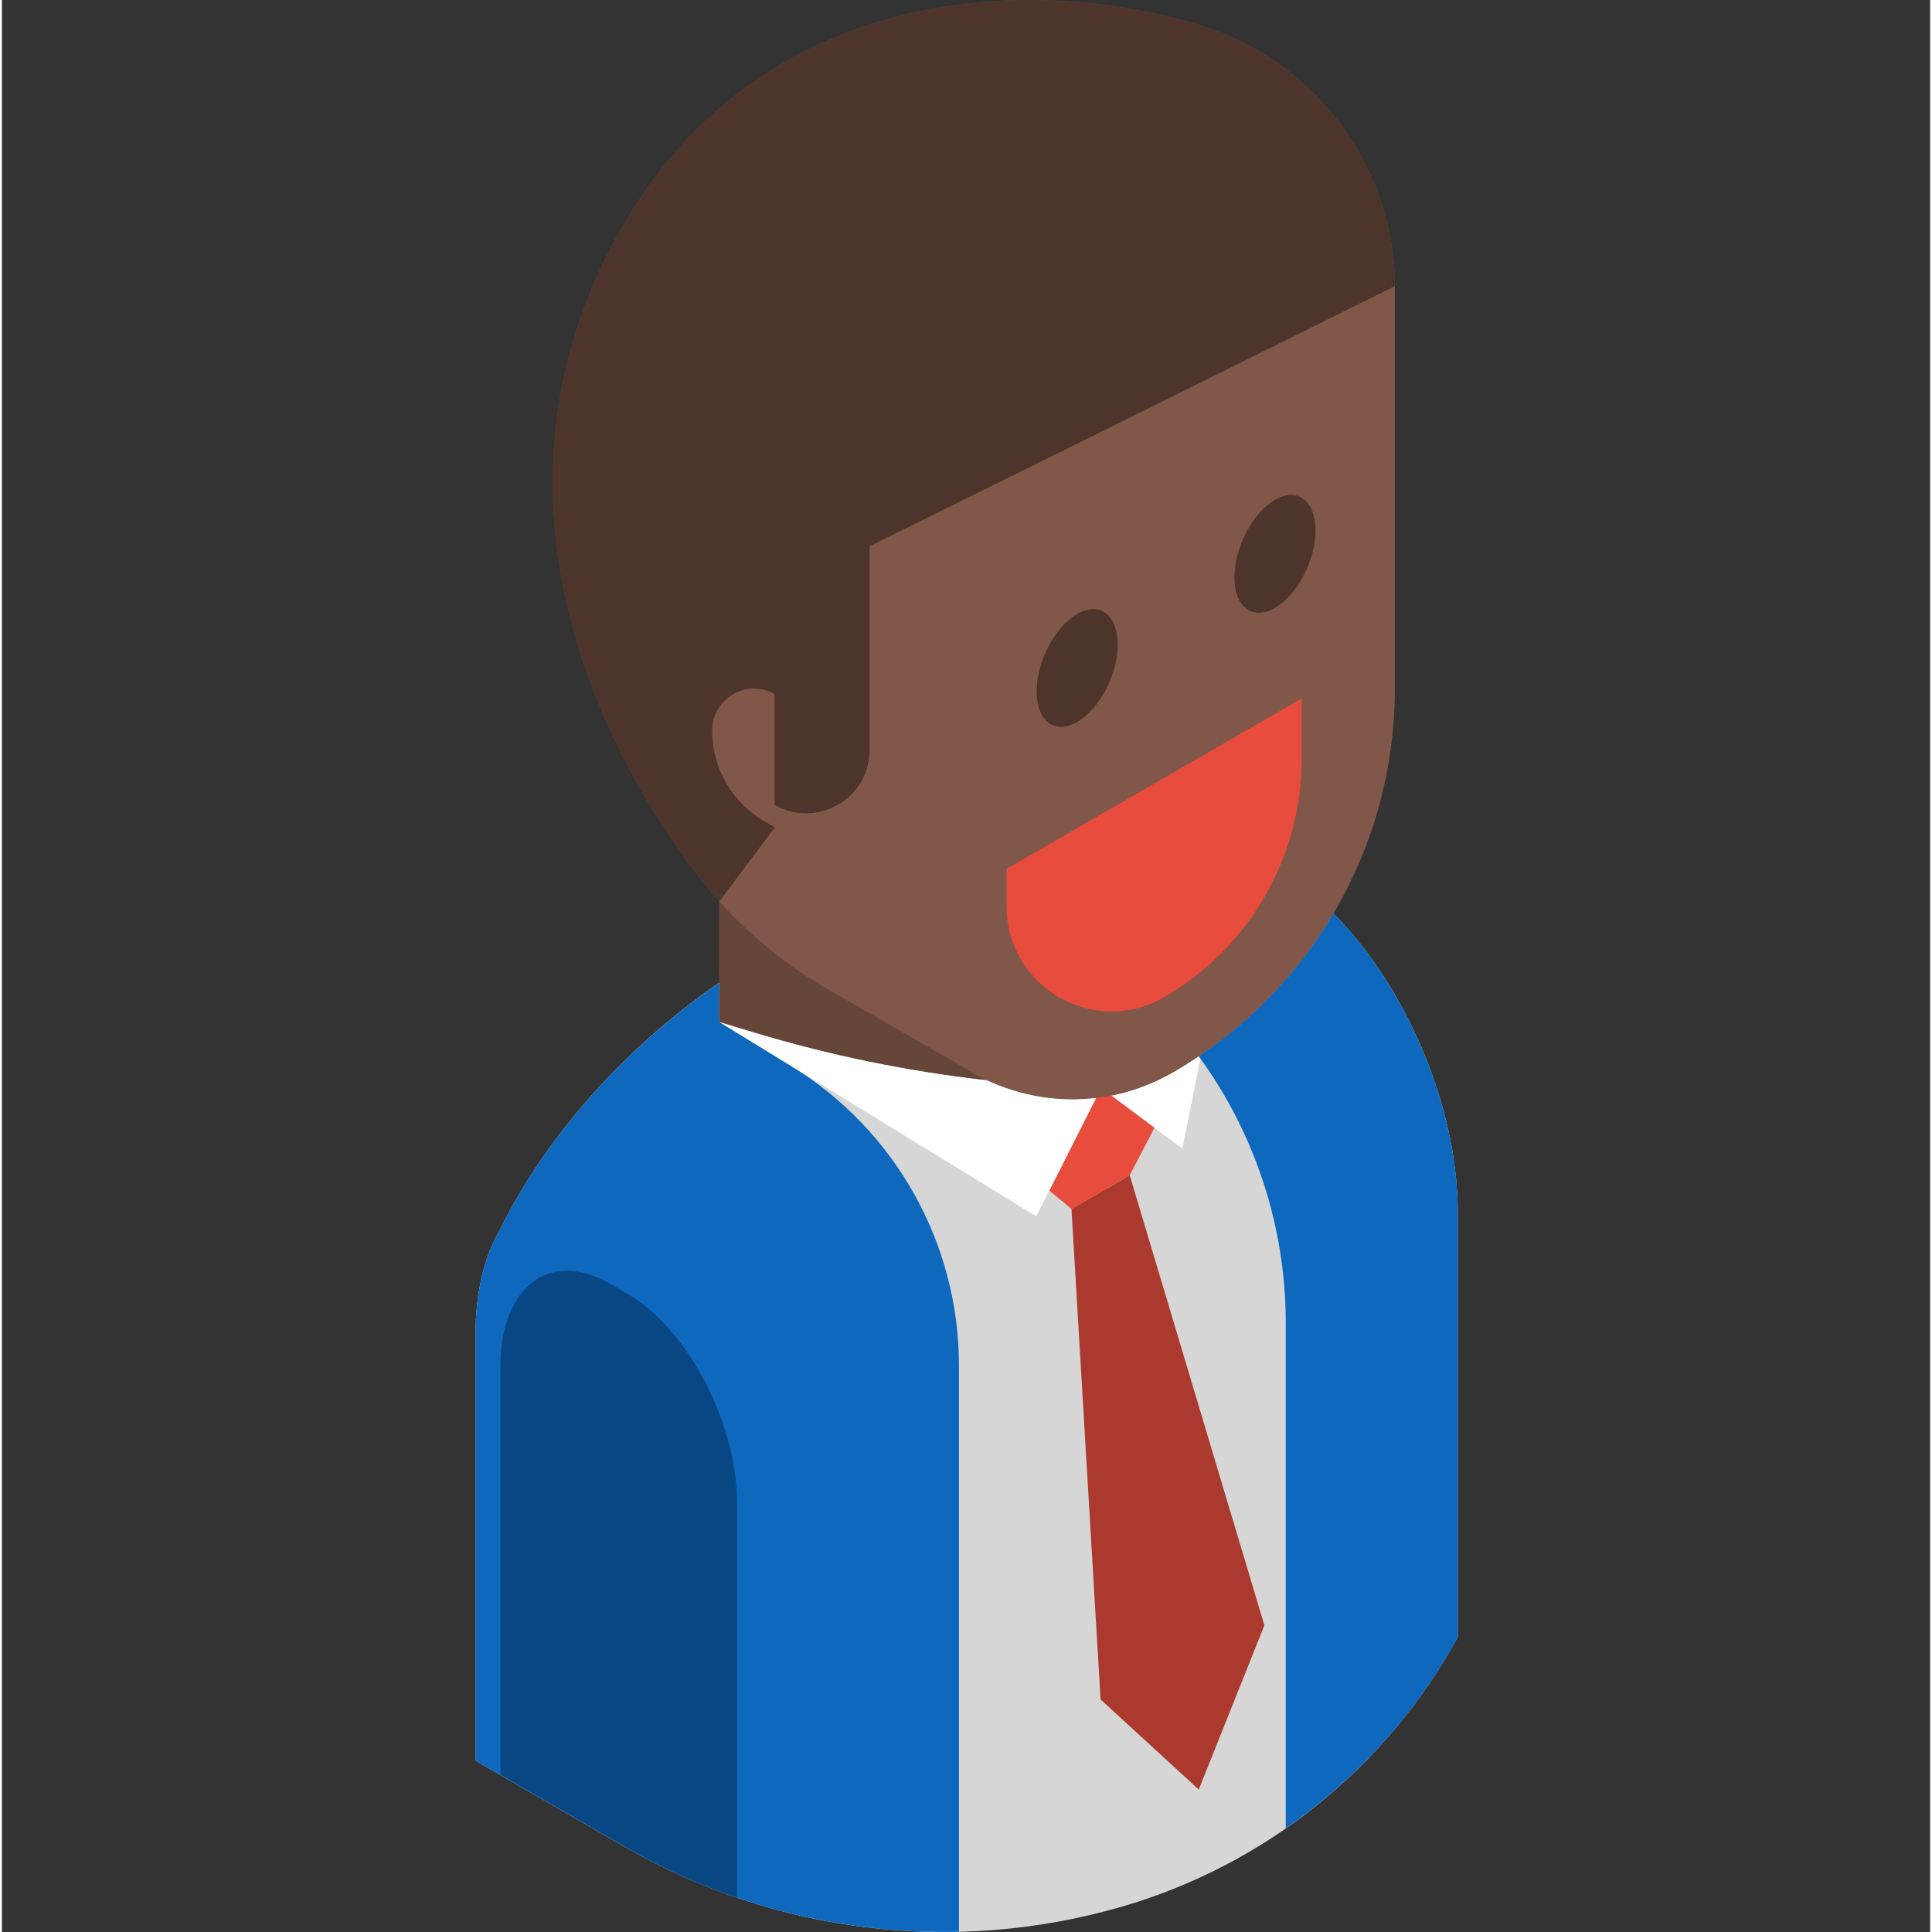 <svg xmlns="http://www.w3.org/2000/svg" height="511pt" version="1.1" viewBox="-125 0 511 512" width="511pt">
<rect x="-125" y="0" width="511" height="512" fill="#333333" stroke="none"/>
<g id="surface1">
<path d="M 227.867 242.086 C 137.566 223.996 65.102 260.414 65.102 260.414 C 40.402 277.418 19.355 300.82 7.066 325.727 L 7.074 325.738 C 2.902 332.738 0.5 342.32 0.5 354.039 L 0.5 466.594 L 39.809 489.285 C 79.75 512.352 127.371 518.141 171.68 505.32 C 209.723 494.316 241.809 468.594 260.824 433.852 L 260.824 321.297 C 260.828 293.113 246.984 261.258 227.867 242.086 Z M 227.867 242.086 " style=" stroke:none;fill-rule:nonzero;fill:rgb(83.922%,83.922%,83.922%);fill-opacity:1;" />
<path d="M 244.086 73.875 C 244.102 74.344 244.121 74.809 244.125 75.281 C 243.93 43.406 222.246 15.414 191.672 6.398 C 141.297 -8.465 70.844 -0.793 36.395 65.656 C -10.668 156.434 65.102 238.938 65.102 238.938 L 65.109 238.93 L 65.102 270.809 L 74.195 273.555 C 94.359 279.648 115.02 283.891 135.91 286.246 C 150.887 293.273 169.117 293.555 185.484 284.102 C 221.773 263.152 244.125 224.434 244.125 182.535 L 244.125 74.004 Z M 244.086 73.875 " style=" stroke:none;fill-rule:nonzero;fill:rgb(40.392%,27.451%,22.745%);fill-opacity:1;" />
<path d="M 185.488 284.102 C 180.125 287.199 174.562 289.215 168.98 290.328 L 187.832 304.371 L 192.852 279.469 C 190.461 281.094 188.012 282.645 185.488 284.102 Z M 185.488 284.102 " style=" stroke:none;fill-rule:nonzero;fill:rgb(100%,100%,100%);fill-opacity:1;" />
<path d="M 65.102 260.449 C 40.41 277.453 19.352 300.828 7.066 325.727 L 7.074 325.738 C 2.902 332.738 0.5 342.32 0.5 354.039 L 0.5 466.594 L 39.809 489.285 C 67.016 504.996 97.785 512.672 128.641 511.93 L 128.641 361.941 C 128.641 329.535 111.809 299.461 84.188 282.516 L 65.102 270.809 Z M 65.102 260.449 " style=" stroke:none;fill-rule:nonzero;fill:rgb(5.098%,40.784%,74.51%);fill-opacity:1;" />
<path d="M 40.648 342.797 L 36.297 340.281 C 20.176 330.977 7.105 340.855 7.105 362.352 L 7.105 470.289 L 43.398 491.238 C 51.922 495.891 60.762 499.797 69.84 502.895 L 69.84 398.57 C 69.84 377.074 56.773 352.102 40.648 342.797 Z M 40.648 342.797 " style=" stroke:none;fill-rule:nonzero;fill:rgb(3.529%,27.843%,51.765%);fill-opacity:1;" />
<path d="M 244.125 75.281 C 243.93 43.406 222.246 15.414 191.672 6.395 C 141.297 -8.465 70.844 -0.793 36.395 65.656 C -10.668 156.434 65.102 238.938 65.102 238.938 L 79.875 219.262 L 77.152 217.691 C 68.543 212.719 63.242 203.535 63.242 193.594 C 63.242 185.109 72.363 179.797 79.734 183.922 L 79.734 213.289 C 90.949 219.766 104.965 211.672 104.965 198.723 L 104.965 144.766 C 145.938 124.602 244.125 75.859 244.125 75.859 C 244.129 75.664 244.125 75.473 244.125 75.281 Z M 244.125 75.281 " style=" stroke:none;fill-rule:nonzero;fill:rgb(30.196%,20.784%,17.255%);fill-opacity:1;" />
<path d="M 244.086 73.875 C 244.102 74.344 244.121 74.809 244.125 75.281 C 244.125 75.473 244.125 75.664 244.125 75.859 C 244.125 75.859 145.938 124.602 104.965 144.766 L 104.965 198.723 C 104.965 211.672 90.949 219.762 79.734 213.289 L 79.734 183.918 C 72.367 179.797 63.242 185.109 63.242 193.594 C 63.242 203.531 68.543 212.719 77.152 217.688 L 79.875 219.262 L 65.105 238.93 C 73.293 248 82.938 255.887 93.832 262.18 L 128.699 282.188 L 128.695 282.18 C 144.738 292.918 166.383 295.129 185.484 284.102 C 221.773 263.152 244.125 224.434 244.125 182.531 L 244.125 74.004 Z M 244.086 73.875 " style=" stroke:none;fill-rule:nonzero;fill:rgb(50.196%,34.118%,28.627%);fill-opacity:1;" />
<path d="M 227.867 242.086 C 219.062 257.023 206.953 270.023 192.184 279.93 C 207.16 300.43 215.234 325.16 215.234 350.551 L 215.234 484.527 C 233.969 471.5 249.664 454.25 260.828 433.855 L 260.828 321.297 C 260.828 293.113 246.984 261.258 227.867 242.086 Z M 227.867 242.086 " style=" stroke:none;fill-rule:nonzero;fill:rgb(5.098%,40.784%,74.51%);fill-opacity:1;" />
<path d="M 164.906 290.977 L 152.574 315.512 L 158.453 320.391 L 173.891 311.477 L 180.445 298.867 L 169 290.324 C 167.637 290.598 166.273 290.816 164.906 290.977 Z M 164.906 290.977 " style=" stroke:none;fill-rule:nonzero;fill:rgb(90.98%,29.804%,23.922%);fill-opacity:1;" />
<path d="M 135.969 286.254 C 115.059 283.898 94.379 279.656 74.195 273.555 L 65.102 270.809 L 149.113 322.344 L 164.996 290.969 C 154.887 292.184 144.859 290.414 135.969 286.254 Z M 135.969 286.254 " style=" stroke:none;fill-rule:nonzero;fill:rgb(100%,100%,100%);fill-opacity:1;" />
<path d="M 135.969 286.254 C 136.109 286.32 136.25 286.371 136.391 286.438 C 133.719 285.223 131.137 283.816 128.695 282.184 L 128.699 282.188 L 93.832 262.18 C 82.938 255.887 73.297 248.004 65.109 238.93 L 65.102 270.809 L 74.195 273.555 C 94.379 279.656 115.059 283.898 135.969 286.254 Z M 135.969 286.254 " style=" stroke:none;fill-rule:nonzero;fill:rgb(40.392%,27.451%,22.745%);fill-opacity:1;" />
<path d="M 170.699 170.82 C 170.699 178.727 165.891 187.914 159.961 191.336 C 154.027 194.762 149.223 191.125 149.223 183.219 C 149.223 175.312 154.031 166.125 159.961 162.703 C 165.891 159.277 170.699 162.91 170.699 170.82 Z M 170.699 170.82 " style=" stroke:none;fill-rule:nonzero;fill:rgb(30.196%,20.784%,17.255%);fill-opacity:1;" />
<path d="M 223.121 140.582 C 223.121 148.488 218.312 157.676 212.383 161.102 C 206.453 164.523 201.645 160.891 201.645 152.984 C 201.645 145.074 206.453 135.891 212.383 132.465 C 218.312 129.039 223.121 132.676 223.121 140.582 Z M 223.121 140.582 " style=" stroke:none;fill-rule:nonzero;fill:rgb(30.196%,20.784%,17.255%);fill-opacity:1;" />
<path d="M 158.449 320.391 L 166.164 450.375 L 192.184 474.254 L 209.574 430.734 L 173.891 311.477 Z M 158.449 320.391 " style=" stroke:none;fill-rule:nonzero;fill:rgb(67.451%,22.353%,17.647%);fill-opacity:1;" />
<path d="M 141.25 230.25 L 219.461 185.094 L 219.461 201.078 C 219.461 227.152 205.551 251.242 182.973 264.281 C 164.43 274.984 141.254 261.605 141.254 240.195 L 141.254 230.25 Z M 141.25 230.25 " style=" stroke:none;fill-rule:nonzero;fill:rgb(90.98%,29.804%,23.922%);fill-opacity:1;" />
</g>
</svg>